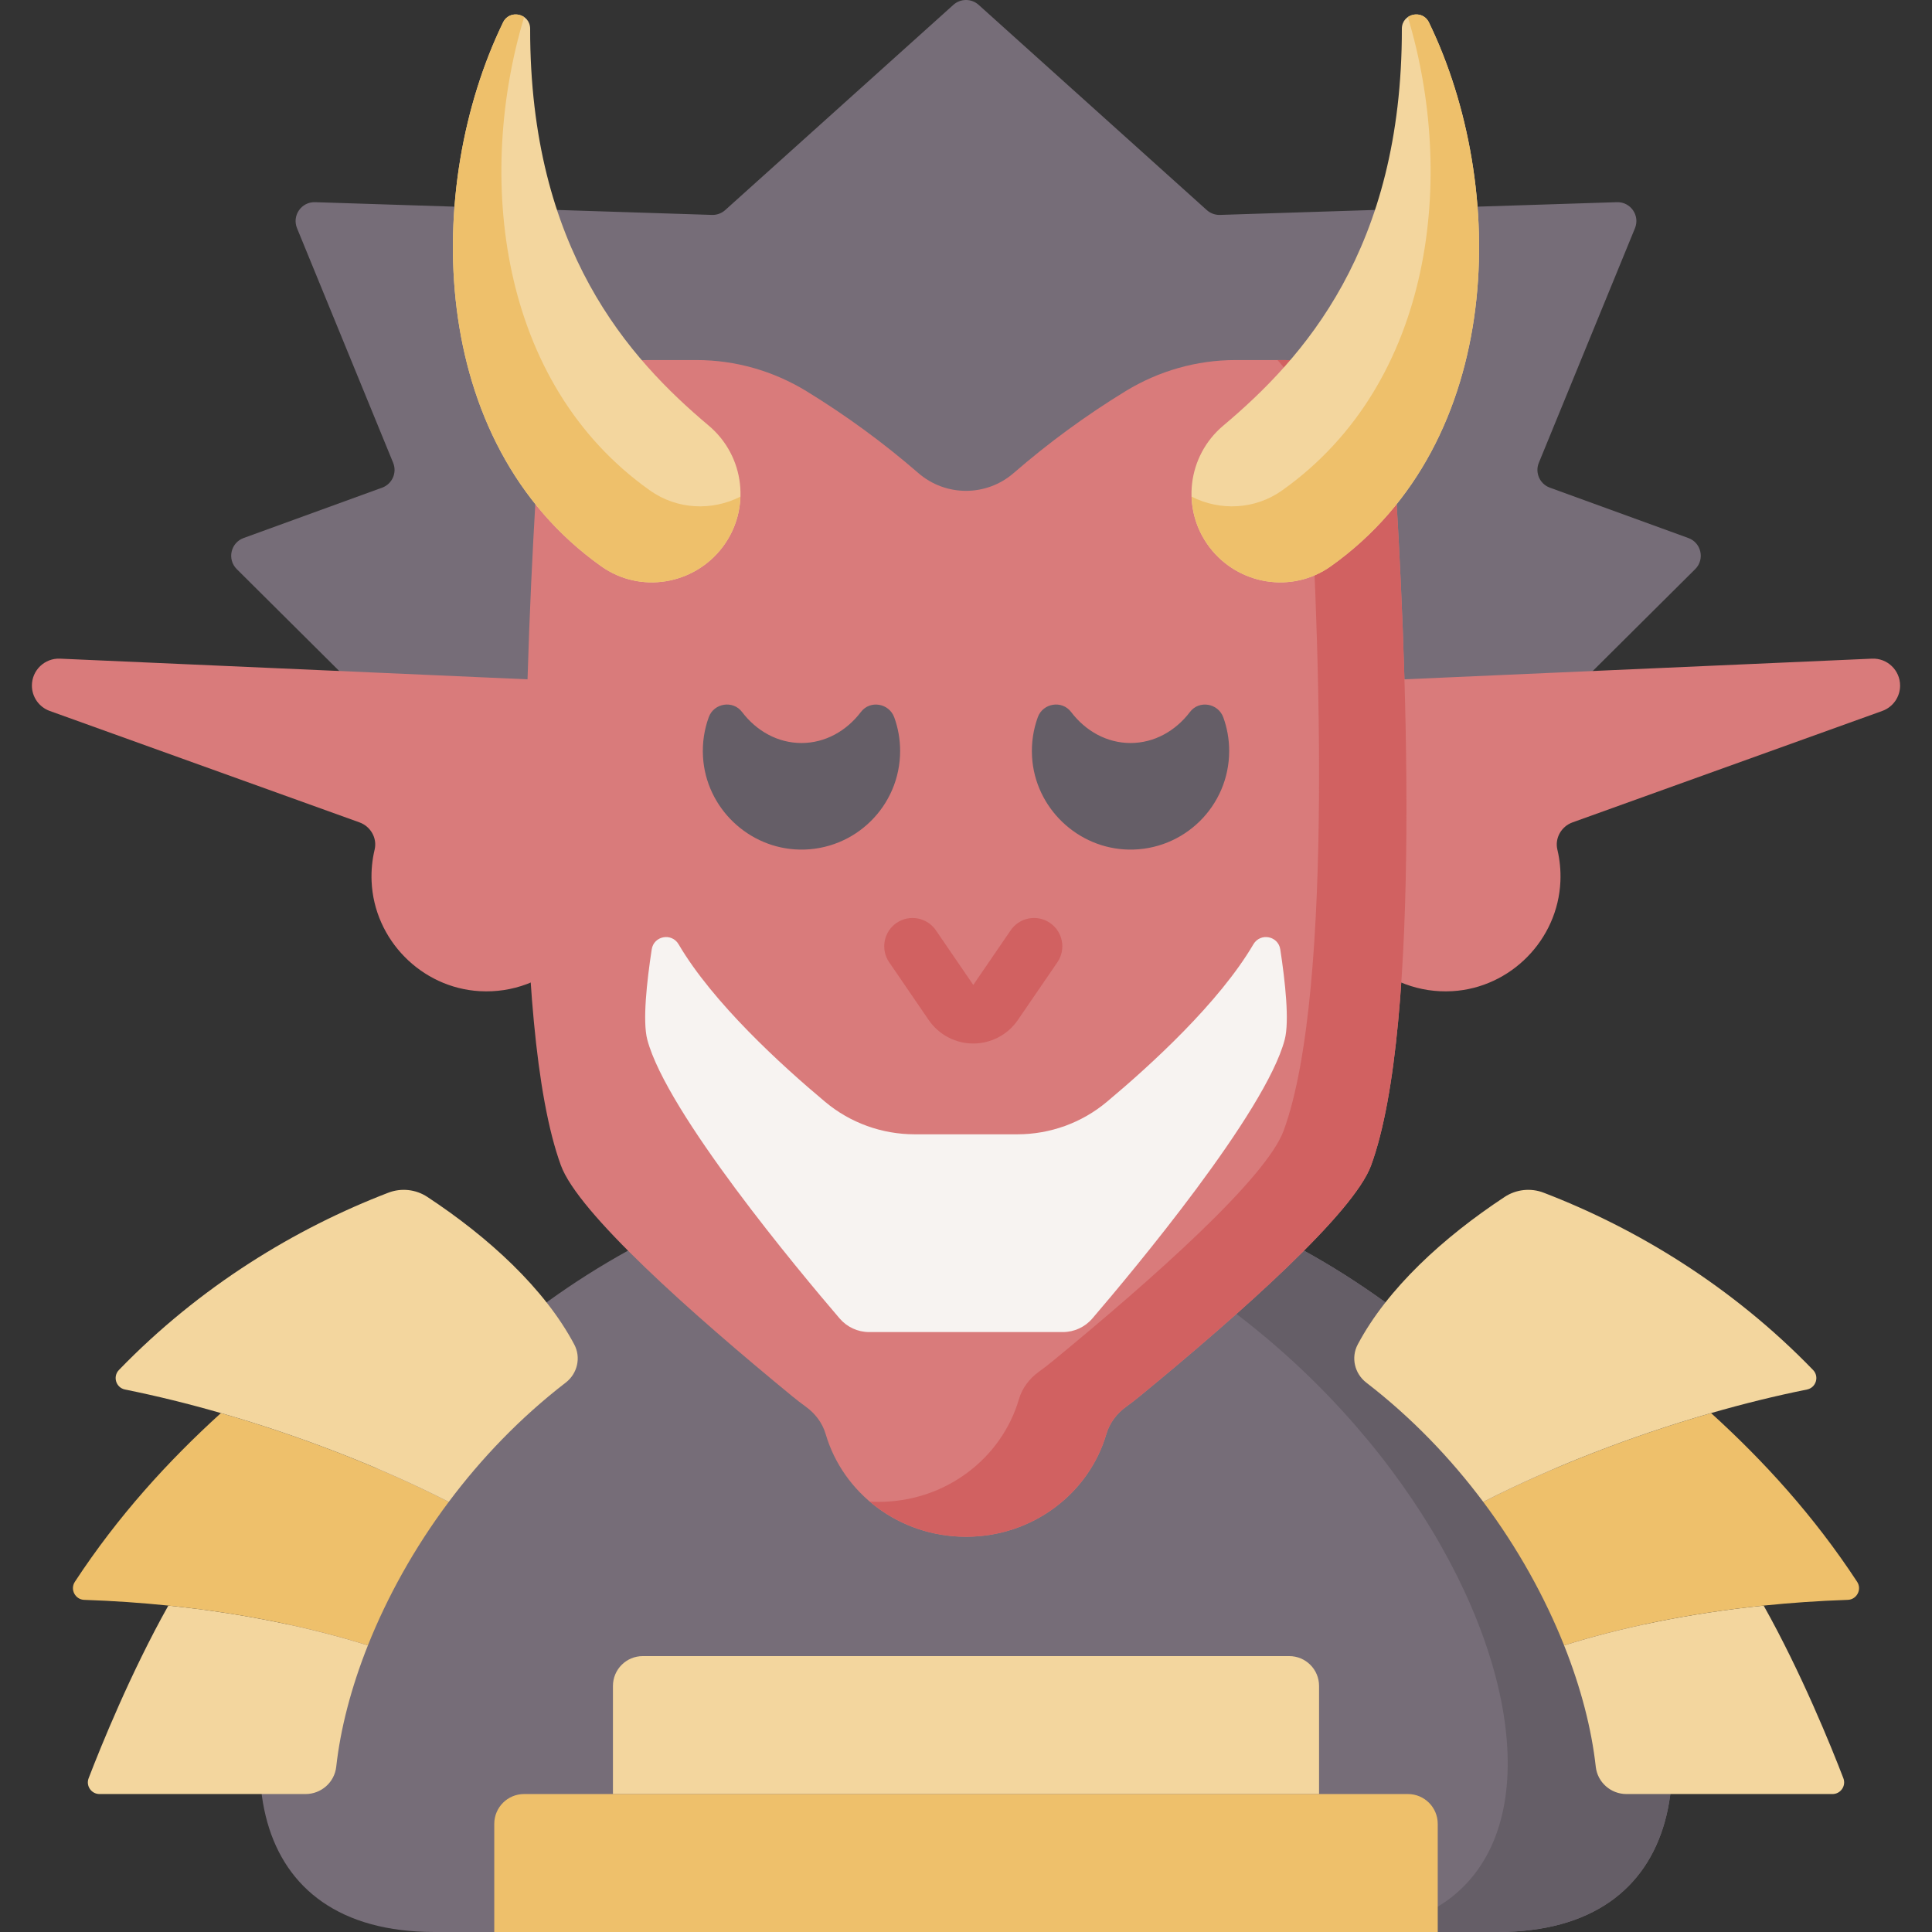 <svg id="Capa_1" enable-background="new 0 0 512 512" height="512" viewBox="0 0 512 512" width="512" xmlns="http://www.w3.org/2000/svg"><rect x="0" y="0" width="512" height="512" fill="#333333" stroke="none"/><g><path d="m276.188 308.543c-12.671-1.651-27.706-1.651-40.377 0-148.065 19.29-220.997 203.457-120.669 203.457h15.843l125.015-10 125.015 10h15.843c100.328 0 27.396-184.167-120.67-203.457z" fill="#766d78"/><path d="m276.188 308.543c-12.671-1.651-27.706-1.651-40.377 0-.539.07-1.074.15-1.612.225 130.116 18.07 201.502 163.418 146.819 196.533-7.087 4.292-.004 6.699-.004 6.699h15.843c100.329 0 27.397-184.166-120.669-203.457z" fill="#655e67"/><path d="m407.811 122.64 25.473-62.166c1.374-3.353-1.165-7.009-4.787-6.893l-105.179 3.373c-1.289.041-2.545-.417-3.504-1.28l-60.47-54.392c-1.901-1.71-4.786-1.71-6.687 0l-60.471 54.392c-.959.863-2.215 1.321-3.504 1.28l-105.179-3.373c-3.622-.116-6.161 3.539-4.787 6.893l25.473 62.166c1.077 2.628-.249 5.624-2.918 6.594l-36.706 13.347c-3.444 1.252-4.415 5.661-1.817 8.244l92.244 91.715c.937.931 2.204 1.454 3.525 1.454h194.963c1.321 0 2.588-.523 3.525-1.454l92.244-91.715c2.598-2.583 1.627-6.992-1.817-8.244l-36.706-13.347c-2.666-.97-3.992-3.966-2.915-6.594z" fill="#766d78"/><g fill="#d97b7b"><path d="m496.087 174.551-150.444 6.647 6.95 51.043c0 17.446 14.657 31.468 32.329 30.424 15.447-.912 27.939-13.635 28.6-29.094.124-2.905-.161-5.723-.801-8.403-.73-3.059 1.056-6.164 4.015-7.229l82.083-29.531c2.835-1.02 4.725-3.709 4.725-6.721.001-4.069-3.392-7.316-7.457-7.136z"/><path d="m15.913 174.551 150.444 6.647-6.95 51.043c0 17.446-14.657 31.468-32.329 30.424-15.447-.912-27.939-13.635-28.6-29.094-.124-2.905.161-5.723.801-8.403.73-3.059-1.056-6.164-4.015-7.229l-82.083-29.531c-2.835-1.02-4.725-3.709-4.725-6.721-.001-4.069 3.392-7.316 7.457-7.136z"/></g><path d="m363.355 308.843c-4.595 12.547-34.315 39.013-61.316 61.182-1.174.969-2.369 1.885-3.595 2.772-2.483 1.792-4.389 4.296-5.254 7.242-4.595 15.71-19.501 27.217-37.19 27.217s-32.595-11.507-37.19-27.217c-.865-2.946-2.771-5.45-5.254-7.242-1.226-.886-2.421-1.803-3.595-2.772-27.001-22.169-56.722-48.635-61.316-61.182-13.661-37.351-9.246-137.601-6.112-186.227.986-15.298 13.68-27.195 29.01-27.195h13.079c10.291 0 20.362 2.892 29.137 8.267 10.444 6.397 20.362 13.652 29.612 21.676 7.244 6.285 18.013 6.285 25.257 0 9.25-8.025 19.168-15.279 29.612-21.676 8.776-5.375 18.846-8.267 29.137-8.267h13.079c15.33 0 28.024 11.897 29.01 27.195 3.135 48.627 7.55 148.877-6.111 186.227z" fill="#d97b7b"/><path d="m369.467 122.616c-.986-15.298-13.68-27.195-29.01-27.195h-1.906c4.434 4.75 7.306 10.996 7.755 17.949 3.134 48.627 7.549 148.877-6.112 186.227-4.595 12.547-34.315 39.013-61.316 61.182-1.174.969-2.369 1.885-3.595 2.772-2.483 1.792-4.389 4.296-5.254 7.242-4.595 15.71-19.501 27.217-37.19 27.217-.789 0-1.571-.031-2.349-.076 6.806 5.8 15.731 9.322 25.51 9.322 17.688 0 32.595-11.507 37.19-27.217.865-2.946 2.771-5.45 5.254-7.242 1.226-.886 2.421-1.803 3.595-2.772 27.001-22.169 56.722-48.635 61.316-61.182 13.661-37.35 9.246-137.601 6.112-186.227z" fill="#d16161"/><g fill="#655e67"><path d="m236.986 190.109c-1.364-3.762-6.408-4.626-8.826-1.438-3.828 5.045-9.468 8.236-15.76 8.236-6.293 0-11.933-3.19-15.76-8.236-2.4-3.163-7.439-2.356-8.803 1.373-1.188 3.251-1.749 6.805-1.535 10.515.781 13.533 12.1 24.365 25.654 24.59 14.642.243 26.587-11.553 26.587-26.139 0-3.126-.55-6.123-1.557-8.901z"/><path d="m324.187 190.109c-1.364-3.762-6.408-4.626-8.826-1.438-3.828 5.045-9.468 8.236-15.76 8.236-6.293 0-11.933-3.19-15.76-8.236-2.4-3.163-7.439-2.356-8.803 1.373-1.188 3.251-1.749 6.805-1.535 10.515.781 13.533 12.1 24.365 25.654 24.59 14.642.243 26.587-11.553 26.587-26.139-.001-3.126-.55-6.123-1.557-8.901z"/></g><path d="m230.341 353.013c-3.01 0-5.866-1.315-7.824-3.6-10.744-12.54-45.88-54.58-50.977-73.892-1.286-4.872-.133-15.404 1.172-23.924.55-3.596 5.288-4.483 7.129-1.345 9.079 15.478 27.223 32.039 38.871 41.78 6.638 5.552 15.029 8.57 23.682 8.57h27.213c8.654 0 17.044-3.019 23.682-8.57 11.648-9.741 29.792-26.302 38.871-41.78 1.841-3.138 6.578-2.251 7.129 1.345 1.304 8.52 2.458 19.053 1.172 23.924-5.097 19.311-40.233 61.352-50.977 73.892-1.958 2.286-4.814 3.6-7.824 3.6z" fill="#f7f3f1"/><path d="m371.507 7.63c.054 58.54-26.255 87.438-47.332 105.17-9.582 8.061-11.226 22.182-3.675 32.171 7.6 10.054 21.854 12.415 32.133 5.121 46.513-33.006 47.033-100.906 26.058-144.137-1.757-3.621-7.188-2.35-7.184 1.675z" fill="#f3d69e"/><path d="m378.691 5.955c-1.146-2.362-3.848-2.632-5.592-1.426 12.738 42.217 6.922 96.875-33.312 125.426-7.265 5.155-16.507 5.467-23.991 1.668.153 4.676 1.678 9.344 4.705 13.348 7.6 10.054 21.854 12.414 32.133 5.121 46.512-33.007 47.032-100.906 26.057-144.137z" fill="#eec06b"/><path d="m140.493 7.63c-.054 58.54 26.255 87.438 47.332 105.17 9.582 8.061 11.226 22.182 3.675 32.171-7.6 10.054-21.854 12.415-32.133 5.121-46.513-33.006-47.033-100.906-26.058-144.137 1.757-3.621 7.188-2.35 7.184 1.675z" fill="#f3d69e"/><path d="m133.309 5.955c1.146-2.362 3.848-2.632 5.592-1.426-12.738 42.217-6.922 96.875 33.312 125.426 7.265 5.155 16.507 5.467 23.991 1.668-.153 4.676-1.678 9.344-4.705 13.348-7.6 10.054-21.854 12.414-32.133 5.121-46.512-33.007-47.032-100.906-26.057-144.137z" fill="#eec06b"/><path d="m485.623 475.439h-54.594c-4.151 0-7.676-3.098-8.133-7.223-1.108-10.006-3.933-20.976-8.395-32.17 14.598-4.585 32.43-8.437 52.89-10.549 10.008 17.851 17.898 37.376 21.12 45.75.778 2.022-.72 4.192-2.888 4.192z" fill="#f3d69e"/><path d="m26.377 475.439h54.594c4.151 0 7.676-3.098 8.133-7.223 1.108-10.006 3.933-20.976 8.395-32.17-14.598-4.585-32.43-8.437-52.89-10.549-10.008 17.851-17.898 37.376-21.12 45.75-.778 2.022.72 4.192 2.888 4.192z" fill="#f3d69e"/><path d="m492.158 419.189c1.322 2.014-.073 4.708-2.481 4.79-7.733.263-15.166.782-22.287 1.517-20.46 2.112-38.292 5.965-52.89 10.549-5.068-12.733-12.249-25.775-21.428-38.034 18.224-9.292 39.394-17.492 60.379-23.53 13.987 12.707 27.223 27.208 38.707 44.708z" fill="#eec06b"/><path d="m19.842 419.189c-1.322 2.014.073 4.708 2.481 4.79 7.733.263 15.166.782 22.287 1.517 20.46 2.112 38.292 5.965 52.89 10.549 5.068-12.733 12.249-25.775 21.428-38.034-18.224-9.292-39.394-17.492-60.379-23.53-13.987 12.707-27.223 27.208-38.707 44.708z" fill="#eec06b"/><g fill="#f3d69e"><path d="m480.481 363.057c1.698 1.756.784 4.696-1.61 5.179-8.299 1.671-16.845 3.775-25.419 6.245-20.985 6.037-42.155 14.237-60.379 23.53-8.609-11.518-18.978-22.348-30.993-31.605-3.104-2.391-4.103-6.647-2.265-10.107 7.902-14.877 22.701-28.407 38.947-39.111 3.051-2.01 6.901-2.422 10.313-1.113 24.551 9.417 49.941 24.787 71.406 46.982z"/><path d="m31.519 363.057c-1.698 1.756-.784 4.696 1.61 5.179 8.299 1.671 16.845 3.775 25.419 6.245 20.985 6.037 42.155 14.237 60.379 23.53 8.609-11.518 18.978-22.348 30.993-31.605 3.104-2.391 4.103-6.647 2.265-10.107-7.902-14.877-22.701-28.407-38.947-39.111-3.051-2.01-6.901-2.422-10.313-1.113-24.551 9.417-49.941 24.787-71.406 46.982z"/><path d="m349.564 475.439h-187.128v-28.651c0-4.365 3.538-7.903 7.903-7.903h171.323c4.365 0 7.903 3.538 7.903 7.903v28.651z"/></g><path d="m381.015 512v-28.658c0-4.365-3.538-7.903-7.903-7.903h-234.224c-4.365 0-7.903 3.538-7.903 7.903v28.658z" fill="#eec06b"/><path d="m257.93 276.54c-4.729 0-9.146-2.33-11.817-6.232l-10.471-15.297c-2.34-3.418-1.466-8.086 1.952-10.425s8.087-1.466 10.425 1.952l9.91 14.478 9.911-14.478c2.34-3.419 7.007-4.293 10.425-1.952 3.418 2.339 4.292 7.007 1.952 10.425l-10.472 15.298c-2.67 3.901-7.087 6.231-11.815 6.231z" fill="#d16161"/></g></svg>
